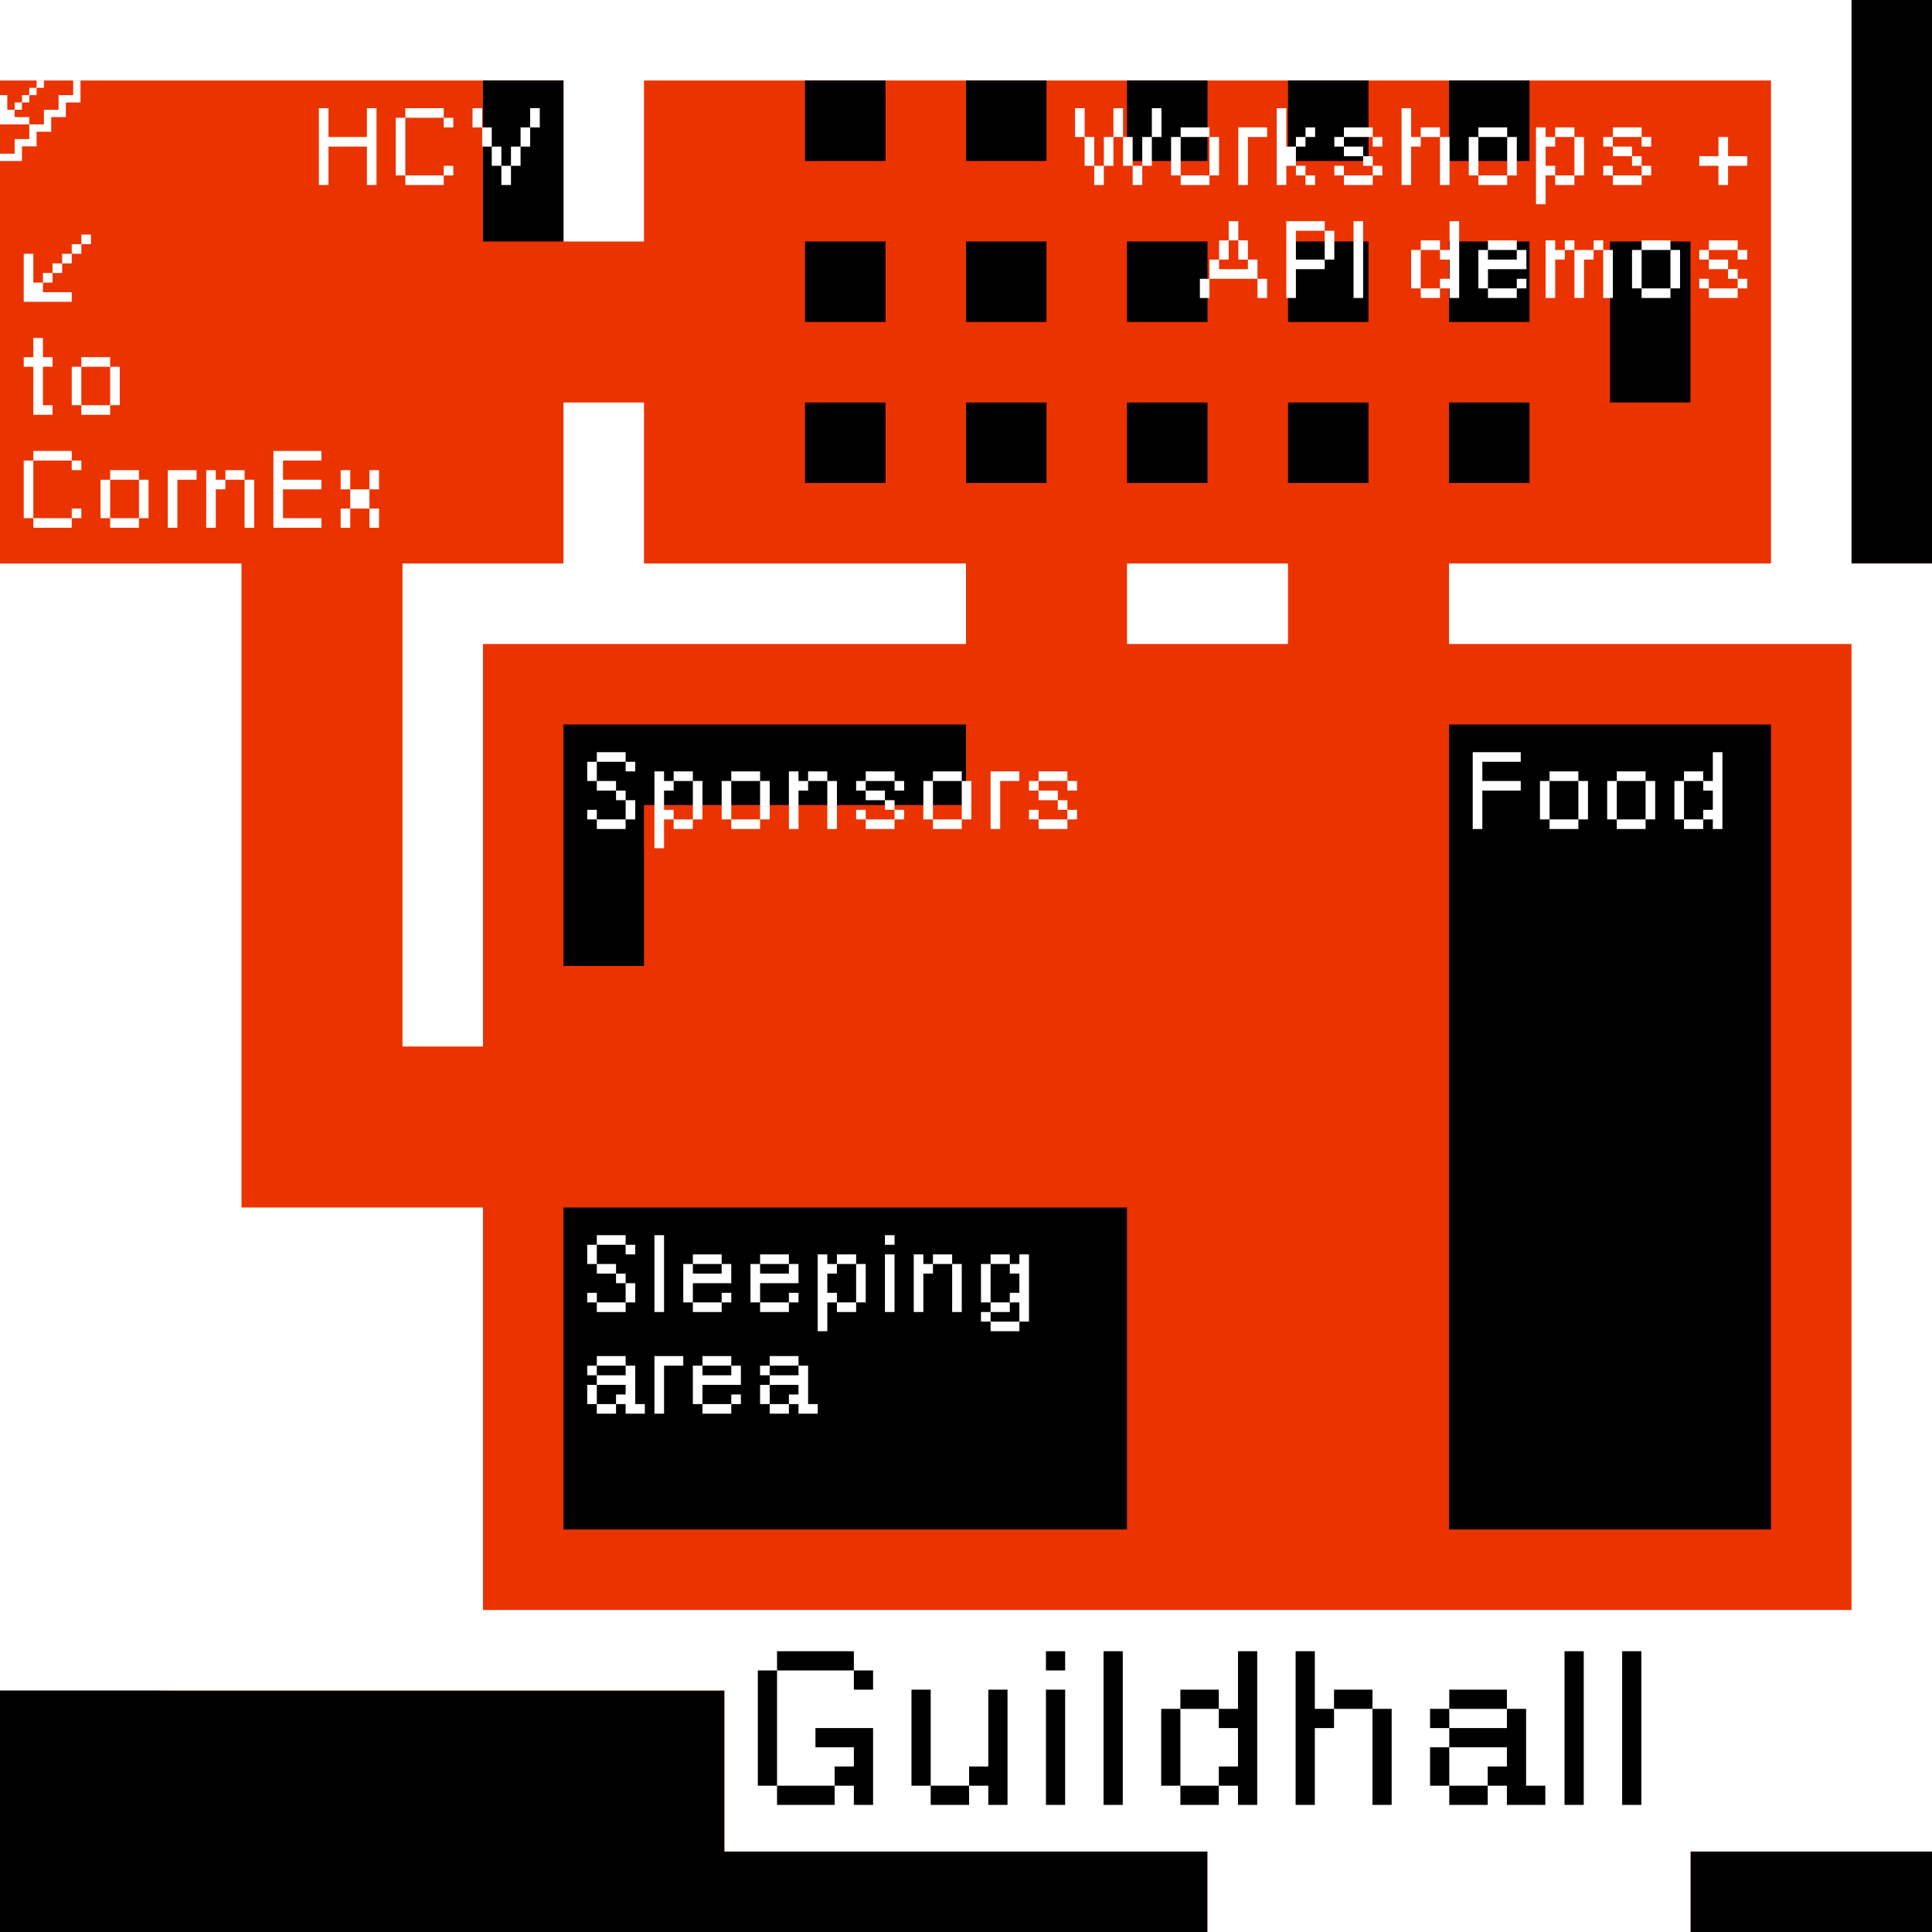 <?xml version="1.0" encoding="UTF-8" standalone="no"?>
<!DOCTYPE svg PUBLIC "-//W3C//DTD SVG 1.1//EN" "http://www.w3.org/Graphics/SVG/1.1/DTD/svg11.dtd">
<svg xmlns="http://www.w3.org/2000/svg" xmlns:xl="http://www.w3.org/1999/xlink" version="1.1" viewBox="0 0 684 684" preserveAspectRatio="xMinYMin" xmlns:dc="http://purl.org/dc/elements/1.1/">
  <defs/>
  <g stroke="none" stroke-opacity="1" stroke-dasharray="none" fill="none" fill-opacity="1">
    <title>Guildhall</title>
    <rect fill="white" width="684" height="684"/>
    <g>
      <title>Layer 1</title>
      <rect x="0" y="0" width="684" height="684" fill="black"/>
      <path d="M 655.5 199.5 L 655.5 0 L 0 0 L 0 199.5 L 57 199.5 L 57 598.5 L 256.5 598.5 L 256.5 655.5 L 427.5 655.5 L 427.5 684 L 598.5 684 L 598.5 655.5 L 684 655.5 L 684 199.5 Z" fill="#eb3300"/>
      <path d="M 399 199.5 L 399 228 L 456 228 L 456 199.5 Z M 627 199.5 L 513 199.5 L 513 228 L 655.5 228 L 655.5 570 L 171 570 L 171 427.5 L 85.5 427.5 L 85.5 199.5 L 0 199.5 L 0 598.5 L 256.5 598.5 L 256.5 655.5 L 427.5 655.5 L 427.5 684 L 598.5 684 L 598.5 655.5 L 684 655.5 L 684 199.5 L 655.5 199.5 L 655.5 -11368684e-20 L 0 0 L 0 28.5 L 199.5 28.5 L 199.5 85.5 L 228 85.5 L 228 28.5 L 627 28.5 Z M 171 370.5 L 171 228 L 342 228 L 342 199.5 L 228 199.5 L 228 142.5 L 199.5 142.5 L 199.5 199.5 L 142.5 199.5 L 142.5 370.5 Z" fill="white"/>
      <rect x="513" y="256.5" width="114" height="285" fill="black"/>
      <path d="M 199.5 342 L 228 342 L 228 285 L 342 285 L 342 256.5 L 199.5 256.5 Z" fill="black"/>
      <rect x="199.5" y="427.5" width="199.5" height="114" fill="black"/>
      <rect x="171" y="28.5" width="28.5" height="57" fill="black"/>
      <rect x="570" y="85.5" width="28.5" height="57" fill="black"/>
      <rect x="513" y="28.5" width="28.5" height="28.5" fill="black"/>
      <rect x="456" y="28.5" width="28.5" height="28.5" fill="black"/>
      <rect x="399" y="28.5" width="28.5" height="28.5" fill="black"/>
      <rect x="342" y="28.5" width="28.5" height="28.5" fill="black"/>
      <rect x="513" y="85.5" width="28.5" height="28.5" fill="black"/>
      <rect x="456" y="85.5" width="28.5" height="28.5" fill="black"/>
      <rect x="399" y="85.5" width="28.5" height="28.5" fill="black"/>
      <rect x="342" y="85.5" width="28.5" height="28.5" fill="black"/>
      <rect x="513" y="142.5" width="28.5" height="28.5" fill="black"/>
      <rect x="456" y="142.5" width="28.5" height="28.5" fill="black"/>
      <rect x="399" y="142.5" width="28.5" height="28.5" fill="black"/>
      <rect x="342" y="142.5" width="28.5" height="28.5" fill="black"/>
      <rect x="285" y="28.5" width="28.5" height="28.5" fill="black"/>
      <rect x="285" y="85.5" width="28.5" height="28.5" fill="black"/>
      <rect x="285" y="142.5" width="28.5" height="28.5" fill="black"/>
      <path d="M 295.5 632.2 L 275.1 632.2 L 275.1 591.4 L 268.3 591.4 L 268.3 632.2 L 275.1 632.2 L 275.1 639 L 295.5 639 Z M 295.5 632.2 L 302.3 632.2 L 302.3 639 L 309.1 639 L 309.1 611.8 L 288.7 611.8 L 288.7 618.6 L 302.3 618.6 L 302.3 625.4 L 295.5 625.4 Z M 309.1 591.4 L 302.3 591.4 L 302.3 584.6 L 275.1 584.6 L 275.1 591.4 L 302.3 591.4 L 302.3 598.2 L 309.1 598.2 Z" fill="black"/>
      <path d="M 349.9 625.4 L 343.1 625.4 L 343.1 632.2 L 349.9 632.2 L 349.9 639 L 356.7 639 L 356.7 598.2 L 349.9 598.2 Z M 343.1 632.2 L 329.5 632.2 L 329.5 598.2 L 322.7 598.2 L 322.7 632.2 L 329.5 632.2 L 329.5 639 L 343.1 639 Z" fill="black"/>
      <path d="M 370.3 639 L 377.1 639 L 377.1 598.2 L 370.3 598.2 Z M 370.3 591.4 L 377.1 591.4 L 377.1 584.6 L 370.3 584.6 Z" fill="black"/>
      <rect x="390.7" y="584.6" width="6.8" height="54.4" fill="black"/>
      <path d="M 445.1 584.6 L 438.3 584.6 L 438.3 605 L 431.5 605 L 431.5 598.2 L 417.9 598.2 L 417.9 605 L 431.5 605 L 431.5 611.8 L 438.3 611.8 L 438.3 625.4 L 431.5 625.4 L 431.5 632.2 L 438.3 632.2 L 438.3 639 L 445.1 639 Z M 431.5 632.2 L 417.9 632.2 L 417.9 605 L 411.1 605 L 411.1 632.2 L 417.9 632.2 L 417.9 639 L 431.5 639 Z" fill="black"/>
      <path d="M 465.5 611.8 L 472.3 611.8 L 472.3 605 L 465.5 605 L 465.5 584.6 L 458.7 584.6 L 458.7 639 L 465.5 639 Z M 485.9 639 L 492.7 639 L 492.7 605 L 485.9 605 L 485.9 598.2 L 472.3 598.2 L 472.3 605 L 485.9 605 Z" fill="black"/>
      <path d="M 506.3 611.8 L 513.1 611.8 L 513.1 618.6 L 533.5 618.6 L 533.5 625.4 L 526.7 625.4 L 526.7 632.2 L 533.5 632.2 L 533.5 639 L 547.1 639 L 547.1 632.2 L 540.3 632.2 L 540.3 605 L 533.5 605 L 533.5 598.2 L 513.1 598.2 L 513.1 605 L 506.3 605 Z M 506.3 632.2 L 513.1 632.2 L 513.1 639 L 526.7 639 L 526.7 632.2 L 513.1 632.2 L 513.1 618.6 L 506.3 618.6 Z M 513.1 605 L 533.5 605 L 533.5 611.8 L 513.1 611.8 Z" fill="black"/>
      <rect x="553.9" y="584.6" width="6.8" height="54.4" fill="black"/>
      <rect x="574.3" y="584.6" width="6.8" height="54.4" fill="black"/>
      <path d="M 221.5 450.9 L 218.1 450.9 L 218.1 447.5 L 211.3 447.5 L 211.3 440.7 L 207.9 440.7 L 207.9 447.5 L 211.3 447.5 L 211.3 450.9 L 218.1 450.9 L 218.1 454.3 L 221.5 454.3 L 221.5 461.1 L 224.9 461.1 L 224.9 454.3 L 221.5 454.3 Z M 224.9 440.7 L 221.5 440.7 L 221.5 437.3 L 211.3 437.3 L 211.3 440.7 L 221.5 440.7 L 221.5 444.1 L 224.9 444.1 Z M 211.3 457.7 L 207.9 457.7 L 207.9 461.1 L 211.3 461.1 L 211.3 464.5 L 221.5 464.5 L 221.5 461.1 L 211.3 461.1 Z" fill="white"/>
      <rect x="231.7" y="437.3" width="3.4" height="27.2" fill="white"/>
      <path d="M 258.9 447.5 L 255.5 447.5 L 255.5 444.1 L 245.3 444.1 L 245.3 447.5 L 255.5 447.5 L 255.5 450.9 L 245.3 450.9 L 245.3 447.5 L 241.9 447.5 L 241.9 461.1 L 245.3 461.1 L 245.3 464.5 L 255.5 464.5 L 255.5 461.1 L 245.3 461.1 L 245.3 454.3 L 258.9 454.3 Z M 258.9 457.7 L 255.5 457.7 L 255.5 461.1 L 258.9 461.1 Z" fill="white"/>
      <path d="M 282.7 447.5 L 279.3 447.5 L 279.3 444.1 L 269.1 444.1 L 269.1 447.5 L 279.3 447.5 L 279.3 450.9 L 269.1 450.9 L 269.1 447.5 L 265.7 447.5 L 265.7 461.1 L 269.1 461.1 L 269.1 464.5 L 279.3 464.5 L 279.3 461.1 L 269.1 461.1 L 269.1 454.3 L 282.7 454.3 Z M 282.7 457.7 L 279.3 457.7 L 279.3 461.1 L 282.7 461.1 Z" fill="white"/>
      <path d="M 289.5 471.3 L 292.9 471.3 L 292.9 461.1 L 296.3 461.1 L 296.3 464.5 L 303.1 464.5 L 303.1 461.1 L 296.3 461.1 L 296.3 457.7 L 292.9 457.7 L 292.9 450.9 L 296.3 450.9 L 296.3 447.5 L 292.9 447.5 L 292.9 444.1 L 289.5 444.1 Z M 296.3 447.5 L 303.1 447.5 L 303.1 461.1 L 306.5 461.1 L 306.5 447.5 L 303.1 447.5 L 303.1 444.1 L 296.3 444.1 Z" fill="white"/>
      <path d="M 313.3 464.5 L 316.7 464.5 L 316.7 444.1 L 313.3 444.1 Z M 313.3 440.7 L 316.7 440.7 L 316.7 437.3 L 313.3 437.3 Z" fill="white"/>
      <path d="M 326.9 450.9 L 330.3 450.9 L 330.3 447.5 L 326.9 447.5 L 326.9 444.1 L 323.5 444.1 L 323.5 464.5 L 326.9 464.5 Z M 337.1 464.5 L 340.5 464.5 L 340.5 447.5 L 337.1 447.5 L 337.1 444.1 L 330.3 444.1 L 330.3 447.5 L 337.1 447.5 Z" fill="white"/>
      <path d="M 360.9 457.7 L 357.5 457.7 L 357.5 461.1 L 360.9 461.1 L 360.9 467.9 L 364.3 467.9 L 364.3 444.1 L 360.9 444.1 L 360.9 447.5 L 357.5 447.5 L 357.5 444.1 L 350.7 444.1 L 350.7 447.5 L 357.5 447.5 L 357.5 450.9 L 360.9 450.9 Z M 357.5 461.1 L 350.7 461.1 L 350.7 447.5 L 347.3 447.5 L 347.3 461.1 L 350.7 461.1 L 350.7 464.5 L 357.5 464.5 Z M 350.7 464.5 L 347.3 464.5 L 347.3 467.9 L 350.7 467.9 L 350.7 471.3 L 360.9 471.3 L 360.9 467.9 L 350.7 467.9 Z" fill="white"/>
      <path d="M 207.9 486.9 L 211.3 486.9 L 211.3 490.3 L 221.5 490.3 L 221.5 493.7 L 218.1 493.7 L 218.1 497.1 L 221.5 497.1 L 221.5 500.5 L 228.3 500.5 L 228.3 497.1 L 224.9 497.1 L 224.9 483.5 L 221.5 483.5 L 221.5 480.1 L 211.3 480.1 L 211.3 483.5 L 207.9 483.5 Z M 207.9 497.1 L 211.3 497.1 L 211.3 500.5 L 218.1 500.5 L 218.1 497.1 L 211.3 497.1 L 211.3 490.3 L 207.9 490.3 Z M 211.3 483.5 L 221.5 483.5 L 221.5 486.9 L 211.3 486.9 Z" fill="white"/>
      <path d="M 231.7 500.5 L 235.1 500.5 L 235.1 483.5 L 241.9 483.5 L 241.9 480.1 L 231.7 480.1 Z" fill="white"/>
      <path d="M 262.3 483.5 L 258.9 483.5 L 258.9 480.1 L 248.7 480.1 L 248.7 483.5 L 258.9 483.5 L 258.9 486.9 L 248.7 486.9 L 248.7 483.5 L 245.3 483.5 L 245.3 497.1 L 248.7 497.1 L 248.7 500.5 L 258.9 500.5 L 258.9 497.1 L 248.7 497.1 L 248.7 490.3 L 262.3 490.3 Z M 262.3 493.7 L 258.9 493.7 L 258.9 497.1 L 262.3 497.1 Z" fill="white"/>
      <path d="M 269.1 486.9 L 272.5 486.9 L 272.5 490.3 L 282.7 490.3 L 282.7 493.7 L 279.3 493.7 L 279.3 497.1 L 282.7 497.1 L 282.7 500.5 L 289.5 500.5 L 289.5 497.1 L 286.1 497.1 L 286.1 483.5 L 282.7 483.5 L 282.7 480.1 L 272.5 480.1 L 272.5 483.5 L 269.1 483.5 Z M 269.1 497.1 L 272.5 497.1 L 272.5 500.5 L 279.3 500.5 L 279.3 497.1 L 272.5 497.1 L 272.5 490.3 L 269.1 490.3 Z M 272.5 483.5 L 282.7 483.5 L 282.7 486.9 L 272.5 486.9 Z" fill="white"/>
      <path d="M 129.9 65.5 L 133.3 65.5 L 133.3 38.3 L 129.9 38.3 L 129.9 48.5 L 116.3 48.5 L 116.3 38.3 L 112.9 38.3 L 112.9 65.5 L 116.3 65.5 L 116.3 51.9 L 129.9 51.9 Z" fill="white"/>
      <path d="M 157.1 62.1 L 143.5 62.1 L 143.5 41.7 L 140.1 41.7 L 140.1 62.1 L 143.5 62.1 L 143.5 65.5 L 157.1 65.5 Z M 160.5 41.7 L 157.1 41.7 L 157.1 38.3 L 143.5 38.3 L 143.5 41.7 L 157.1 41.7 L 157.1 45.1 L 160.5 45.1 Z M 160.5 58.7 L 157.1 58.7 L 157.1 62.1 L 160.5 62.1 Z" fill="white"/>
      <path d="M 170.7 51.9 L 174.1 51.9 L 174.1 58.7 L 177.5 58.7 L 177.5 65.5 L 180.9 65.5 L 180.9 58.7 L 177.5 58.7 L 177.5 51.9 L 174.1 51.9 L 174.1 45.1 L 170.7 45.1 L 170.7 38.3 L 167.3 38.3 L 167.3 45.1 L 170.7 45.1 Z M 184.3 51.9 L 180.9 51.9 L 180.9 58.7 L 184.3 58.7 Z M 187.7 45.1 L 184.3 45.1 L 184.3 51.9 L 187.7 51.9 Z M 191.1 38.3 L 187.7 38.3 L 187.7 45.1 L 191.1 45.1 Z" fill="white"/>
      <path d="M 221.5 279.9 L 218.1 279.9 L 218.1 276.5 L 211.3 276.5 L 211.3 269.7 L 207.9 269.7 L 207.9 276.5 L 211.3 276.5 L 211.3 279.9 L 218.1 279.9 L 218.1 283.3 L 221.5 283.3 L 221.5 290.1 L 224.9 290.1 L 224.9 283.3 L 221.5 283.3 Z M 224.9 269.7 L 221.5 269.7 L 221.5 266.3 L 211.3 266.3 L 211.3 269.7 L 221.5 269.7 L 221.5 273.1 L 224.9 273.1 Z M 211.3 286.7 L 207.9 286.7 L 207.9 290.1 L 211.3 290.1 L 211.3 293.5 L 221.5 293.5 L 221.5 290.1 L 211.3 290.1 Z" fill="white"/>
      <path d="M 231.7 300.3 L 235.1 300.3 L 235.1 290.1 L 238.5 290.1 L 238.5 293.5 L 245.3 293.5 L 245.3 290.1 L 238.5 290.1 L 238.5 286.7 L 235.1 286.7 L 235.1 279.9 L 238.5 279.9 L 238.5 276.5 L 235.1 276.5 L 235.1 273.1 L 231.7 273.1 Z M 238.5 276.5 L 245.3 276.5 L 245.3 290.1 L 248.7 290.1 L 248.7 276.5 L 245.3 276.5 L 245.3 273.1 L 238.5 273.1 Z" fill="white"/>
      <path d="M 255.5 290.1 L 258.9 290.1 L 258.9 293.5 L 269.1 293.5 L 269.1 290.1 L 258.9 290.1 L 258.9 276.5 L 255.5 276.5 Z M 258.9 276.5 L 269.1 276.5 L 269.1 290.1 L 272.5 290.1 L 272.5 276.5 L 269.1 276.5 L 269.1 273.1 L 258.9 273.1 Z" fill="white"/>
      <path d="M 282.7 279.9 L 286.1 279.9 L 286.1 276.5 L 282.7 276.5 L 282.7 273.1 L 279.3 273.1 L 279.3 293.5 L 282.7 293.5 Z M 292.9 293.5 L 296.3 293.5 L 296.3 276.5 L 292.9 276.5 L 292.9 273.1 L 286.1 273.1 L 286.1 276.5 L 292.9 276.5 Z" fill="white"/>
      <path d="M 306.5 283.3 L 313.3 283.3 L 313.3 286.7 L 316.7 286.7 L 316.7 290.1 L 320.1 290.1 L 320.1 286.7 L 316.7 286.7 L 316.7 283.3 L 313.3 283.3 L 313.3 279.9 L 306.5 279.9 L 306.5 276.5 L 303.1 276.5 L 303.1 279.9 L 306.5 279.9 Z M 320.1 276.5 L 316.7 276.5 L 316.7 273.1 L 306.5 273.1 L 306.5 276.5 L 316.7 276.5 L 316.7 279.9 L 320.1 279.9 Z M 303.1 290.1 L 306.5 290.1 L 306.5 293.5 L 316.7 293.5 L 316.7 290.1 L 306.5 290.1 L 306.5 286.7 L 303.1 286.7 Z" fill="white"/>
      <path d="M 326.9 290.1 L 330.3 290.1 L 330.3 293.5 L 340.5 293.5 L 340.5 290.1 L 330.3 290.1 L 330.3 276.5 L 326.9 276.5 Z M 330.3 276.5 L 340.5 276.5 L 340.5 290.1 L 343.9 290.1 L 343.9 276.5 L 340.5 276.5 L 340.5 273.1 L 330.3 273.1 Z" fill="white"/>
      <path d="M 350.7 293.5 L 354.1 293.5 L 354.1 276.5 L 360.9 276.5 L 360.9 273.1 L 350.7 273.1 Z" fill="white"/>
      <path d="M 367.7 283.3 L 374.5 283.3 L 374.5 286.7 L 377.9 286.7 L 377.9 290.1 L 381.3 290.1 L 381.3 286.7 L 377.9 286.7 L 377.9 283.3 L 374.5 283.3 L 374.5 279.9 L 367.7 279.9 L 367.7 276.5 L 364.3 276.5 L 364.3 279.9 L 367.7 279.9 Z M 381.3 276.5 L 377.9 276.5 L 377.9 273.1 L 367.7 273.1 L 367.7 276.5 L 377.9 276.5 L 377.9 279.9 L 381.3 279.9 Z M 364.3 290.1 L 367.7 290.1 L 367.7 293.5 L 377.9 293.5 L 377.9 290.1 L 367.7 290.1 L 367.7 286.7 L 364.3 286.7 Z" fill="white"/>
      <path d="M 524.8 279.9 L 538.4 279.9 L 538.4 276.5 L 524.8 276.5 L 524.8 269.7 L 538.4 269.7 L 538.4 266.3 L 521.4 266.3 L 521.4 293.5 L 524.8 293.5 Z" fill="white"/>
      <path d="M 545.2 290.1 L 548.6 290.1 L 548.6 293.5 L 558.8 293.5 L 558.8 290.1 L 548.6 290.1 L 548.6 276.5 L 545.2 276.5 Z M 548.6 276.5 L 558.8 276.5 L 558.8 290.1 L 562.2 290.1 L 562.2 276.5 L 558.8 276.5 L 558.8 273.1 L 548.6 273.1 Z" fill="white"/>
      <path d="M 569 290.1 L 572.4 290.1 L 572.4 293.5 L 582.6 293.5 L 582.6 290.1 L 572.4 290.1 L 572.4 276.5 L 569 276.5 Z M 572.4 276.5 L 582.6 276.5 L 582.6 290.1 L 586 290.1 L 586 276.5 L 582.6 276.5 L 582.6 273.1 L 572.4 273.1 Z" fill="white"/>
      <path d="M 609.8 266.3 L 606.4 266.3 L 606.4 276.5 L 603 276.5 L 603 273.1 L 596.2 273.1 L 596.2 276.5 L 603 276.5 L 603 279.9 L 606.4 279.9 L 606.4 286.7 L 603 286.7 L 603 290.1 L 606.4 290.1 L 606.4 293.5 L 609.8 293.5 Z M 603 290.1 L 596.2 290.1 L 596.2 276.5 L 592.8 276.5 L 592.8 290.1 L 596.2 290.1 L 596.2 293.5 L 603 293.5 Z" fill="white"/>
      <path d="M 384 58.7 L 387.4 58.7 L 387.4 65.5 L 390.8 65.5 L 390.8 58.7 L 387.4 58.7 L 387.4 48.5 L 384 48.5 L 384 38.3 L 380.6 38.3 L 380.6 48.5 L 384 48.5 Z M 397.6 58.7 L 401 58.7 L 401 65.5 L 404.4 65.5 L 404.4 58.7 L 401 58.7 L 401 48.5 L 397.6 48.5 L 397.6 38.3 L 394.2 38.3 L 394.2 48.5 L 397.6 48.5 Z M 411.2 38.3 L 407.8 38.3 L 407.8 48.5 L 411.2 48.5 Z M 394.2 48.5 L 390.8 48.5 L 390.8 58.7 L 394.2 58.7 Z M 407.8 48.5 L 404.4 48.5 L 404.4 58.7 L 407.8 58.7 Z" fill="white"/>
      <path d="M 414.6 62.1 L 418 62.1 L 418 65.5 L 428.2 65.5 L 428.2 62.1 L 418 62.1 L 418 48.5 L 414.6 48.5 Z M 418 48.5 L 428.2 48.5 L 428.2 62.1 L 431.6 62.1 L 431.6 48.5 L 428.2 48.5 L 428.2 45.1 L 418 45.1 Z" fill="white"/>
      <path d="M 438.4 65.5 L 441.8 65.5 L 441.8 48.5 L 448.6 48.5 L 448.6 45.1 L 438.4 45.1 Z" fill="white"/>
      <path d="M 455.4 58.7 L 458.8 58.7 L 458.8 62.1 L 462.2 62.1 L 462.2 65.5 L 465.6 65.5 L 465.6 62.1 L 462.2 62.1 L 462.2 58.7 L 458.8 58.7 L 458.8 51.9 L 455.4 51.9 L 455.4 38.3 L 452 38.3 L 452 65.5 L 455.4 65.5 Z M 458.8 51.9 L 462.2 51.9 L 462.2 48.5 L 458.8 48.5 Z M 462.2 48.5 L 465.6 48.5 L 465.6 45.1 L 462.2 45.1 Z" fill="white"/>
      <path d="M 475.8 55.3 L 482.6 55.3 L 482.6 58.7 L 486 58.7 L 486 62.1 L 489.4 62.1 L 489.4 58.7 L 486 58.7 L 486 55.3 L 482.6 55.3 L 482.6 51.9 L 475.8 51.9 L 475.8 48.5 L 472.4 48.5 L 472.4 51.9 L 475.8 51.9 Z M 489.4 48.5 L 486 48.5 L 486 45.1 L 475.8 45.1 L 475.8 48.5 L 486 48.5 L 486 51.9 L 489.4 51.9 Z M 472.4 62.1 L 475.8 62.1 L 475.8 65.5 L 486 65.5 L 486 62.1 L 475.8 62.1 L 475.8 58.7 L 472.4 58.7 Z" fill="white"/>
      <path d="M 499.6 51.9 L 503 51.9 L 503 48.5 L 499.6 48.5 L 499.6 38.3 L 496.2 38.3 L 496.2 65.5 L 499.6 65.5 Z M 509.8 65.5 L 513.2 65.5 L 513.2 48.5 L 509.8 48.5 L 509.8 45.1 L 503 45.1 L 503 48.5 L 509.8 48.5 Z" fill="white"/>
      <path d="M 520 62.1 L 523.4 62.1 L 523.4 65.5 L 533.6 65.5 L 533.6 62.1 L 523.4 62.1 L 523.4 48.5 L 520 48.5 Z M 523.4 48.5 L 533.6 48.5 L 533.6 62.1 L 537 62.1 L 537 48.5 L 533.6 48.5 L 533.6 45.1 L 523.4 45.1 Z" fill="white"/>
      <path d="M 543.8 72.3 L 547.2 72.3 L 547.2 62.1 L 550.6 62.1 L 550.6 65.5 L 557.4 65.5 L 557.4 62.1 L 550.6 62.1 L 550.6 58.7 L 547.2 58.7 L 547.2 51.9 L 550.6 51.9 L 550.6 48.5 L 547.2 48.5 L 547.2 45.1 L 543.8 45.1 Z M 550.6 48.5 L 557.4 48.5 L 557.4 62.1 L 560.8 62.1 L 560.8 48.5 L 557.4 48.5 L 557.4 45.1 L 550.6 45.1 Z" fill="white"/>
      <path d="M 571 55.3 L 577.8 55.3 L 577.8 58.7 L 581.2 58.7 L 581.2 62.1 L 584.6 62.1 L 584.6 58.7 L 581.2 58.7 L 581.2 55.3 L 577.8 55.3 L 577.8 51.9 L 571 51.9 L 571 48.5 L 567.6 48.5 L 567.6 51.9 L 571 51.9 Z M 584.6 48.5 L 581.2 48.5 L 581.2 45.1 L 571 45.1 L 571 48.5 L 581.2 48.5 L 581.2 51.9 L 584.6 51.9 Z M 567.6 62.1 L 571 62.1 L 571 65.5 L 581.2 65.5 L 581.2 62.1 L 571 62.1 L 571 58.7 L 567.6 58.7 Z" fill="white"/>
      <path d="M 608.4 48.5 L 608.4 55.3 L 601.6 55.3 L 601.6 58.7 L 608.4 58.7 L 608.4 65.5 L 611.8 65.5 L 611.8 58.7 L 618.6 58.7 L 618.6 55.3 L 611.8 55.3 L 611.8 48.5 Z" fill="white"/>
      <path d="M 428.2 98.7 L 445.2 98.7 L 445.2 105.5 L 448.6 105.5 L 448.6 98.7 L 445.2 98.7 L 445.2 91.9 L 441.8 91.9 L 441.8 85.1 L 438.4 85.1 L 438.4 78.3 L 435 78.3 L 435 85.1 L 438.4 85.1 L 438.4 91.9 L 441.8 91.9 L 441.8 95.3 L 431.6 95.3 L 431.6 91.9 L 428.2 91.9 Z M 424.8 105.5 L 428.2 105.5 L 428.2 98.7 L 424.8 98.7 Z M 431.6 91.9 L 435 91.9 L 435 85.1 L 431.6 85.1 Z" fill="white"/>
      <path d="M 458.8 95.3 L 469 95.3 L 469 91.9 L 458.8 91.9 L 458.8 81.7 L 469 81.7 L 469 91.9 L 472.4 91.9 L 472.4 81.7 L 469 81.7 L 469 78.3 L 455.4 78.3 L 455.4 105.5 L 458.8 105.5 Z" fill="white"/>
      <rect x="479.2" y="78.3" width="3.4" height="27.2" fill="white"/>
      <path d="M 516.6 78.3 L 513.2 78.3 L 513.2 88.5 L 509.8 88.5 L 509.8 85.1 L 503 85.1 L 503 88.5 L 509.8 88.5 L 509.8 91.9 L 513.2 91.9 L 513.2 98.7 L 509.8 98.7 L 509.8 102.1 L 513.2 102.1 L 513.2 105.5 L 516.6 105.5 Z M 509.8 102.1 L 503 102.1 L 503 88.5 L 499.6 88.5 L 499.6 102.1 L 503 102.1 L 503 105.5 L 509.8 105.5 Z" fill="white"/>
      <path d="M 540.4 88.5 L 537 88.5 L 537 85.1 L 526.8 85.1 L 526.8 88.5 L 537 88.5 L 537 91.9 L 526.8 91.9 L 526.8 88.5 L 523.4 88.5 L 523.4 102.1 L 526.8 102.1 L 526.8 105.5 L 537 105.5 L 537 102.1 L 526.8 102.1 L 526.8 95.3 L 540.4 95.3 Z M 540.4 98.7 L 537 98.7 L 537 102.1 L 540.4 102.1 Z" fill="white"/>
      <path d="M 550.6 91.9 L 554 91.9 L 554 88.5 L 550.6 88.5 L 550.6 85.1 L 547.2 85.1 L 547.2 105.5 L 550.6 105.5 Z M 557.4 105.5 L 560.8 105.5 L 560.8 91.9 L 564.2 91.9 L 564.2 88.5 L 557.4 88.5 L 557.4 85.1 L 554 85.1 L 554 88.5 L 557.4 88.5 Z M 571 88.5 L 567.6 88.5 L 567.6 85.1 L 564.2 85.1 L 564.2 88.5 L 567.6 88.5 L 567.6 105.5 L 571 105.5 Z" fill="white"/>
      <path d="M 577.8 102.1 L 581.2 102.1 L 581.2 105.5 L 591.4 105.5 L 591.4 102.1 L 581.2 102.1 L 581.2 88.5 L 577.8 88.5 Z M 581.2 88.5 L 591.4 88.5 L 591.4 102.1 L 594.8 102.1 L 594.8 88.5 L 591.4 88.5 L 591.4 85.1 L 581.2 85.1 Z" fill="white"/>
      <path d="M 605 95.3 L 611.8 95.3 L 611.8 98.7 L 615.2 98.7 L 615.2 102.1 L 618.6 102.1 L 618.6 98.7 L 615.2 98.7 L 615.2 95.3 L 611.8 95.3 L 611.8 91.9 L 605 91.9 L 605 88.5 L 601.6 88.5 L 601.6 91.9 L 605 91.9 Z M 618.6 88.5 L 615.2 88.5 L 615.2 85.1 L 605 85.1 L 605 88.5 L 615.2 88.5 L 615.2 91.9 L 618.6 91.9 Z M 601.6 102.1 L 605 102.1 L 605 105.5 L 615.2 105.5 L 615.2 102.1 L 605 102.1 L 605 98.7 L 601.6 98.7 Z" fill="white"/>
      <path d="M 28.5 28.5 L 25.909 28.5 L 25.909 33.682 L 20.727 33.682 L 20.727 38.864 L 15.545 38.864 L 15.545 44.045 L 10.364 44.045 L 10.364 49.227 L 5.182 49.227 L 5.182 54.409 L 0 54.409 L 0 57 L 7.773 57 L 7.773 51.818 L 12.955 51.818 L 12.955 46.636 L 18.136 46.636 L 18.136 41.455 L 23.318 41.455 L 23.318 36.273 L 28.5 36.273 Z" fill="white"/>
      <path d="M 10.364 44.045 L 10.364 41.455 L 5.182 41.455 L 5.182 38.864 L 2.591 38.864 L 2.591 33.682 L 0 33.682 L 35527137e-22 44.045 Z M 15.545 28.5 L 12.955 28.5 L 12.955 31.091 L 15.545 31.091 Z M 10.364 33.682 L 12.955 33.682 L 12.955 31.091 L 10.364 31.091 Z M 7.773 36.273 L 10.364 36.273 L 10.364 33.682 L 7.773 33.682 Z M 5.182 38.864 L 7.773 38.864 L 7.773 36.273 L 5.182 36.273 Z" fill="white"/>
      <path d="M 25.4 106.85 L 25.4 103.45 L 15.2 103.45 L 15.2 100.05 L 11.8 100.05 L 11.8 89.85 L 8.4 89.85 L 8.4 106.85 Z M 32.2 83.05 L 28.8 83.05 L 28.8 86.45 L 32.2 86.45 Z M 28.8 86.45 L 25.4 86.45 L 25.4 89.85 L 28.8 89.85 Z M 22 93.25 L 25.4 93.25 L 25.4 89.85 L 22 89.85 Z M 18.6 96.65 L 22 96.65 L 22 93.25 L 18.6 93.25 Z M 15.2 100.05 L 18.6 100.05 L 18.6 96.65 L 15.2 96.65 Z" fill="white"/>
      <path d="M 18.6 126.45 L 15.2 126.45 L 15.2 119.65 L 11.8 119.65 L 11.8 126.45 L 8.4 126.45 L 8.4 129.85 L 11.8 129.85 L 11.8 146.85 L 18.6 146.85 L 18.6 143.45 L 15.2 143.45 L 15.2 129.85 L 18.6 129.85 Z" fill="white"/>
      <path d="M 25.4 143.45 L 28.8 143.45 L 28.8 146.85 L 39 146.85 L 39 143.45 L 28.8 143.45 L 28.8 129.85 L 25.4 129.85 Z M 28.8 129.85 L 39 129.85 L 39 143.45 L 42.4 143.45 L 42.4 129.85 L 39 129.85 L 39 126.45 L 28.8 126.45 Z" fill="white"/>
      <path d="M 25.4 183.45 L 11.8 183.45 L 11.8 163.05 L 8.4 163.05 L 8.4 183.45 L 11.8 183.45 L 11.8 186.85 L 25.4 186.85 Z M 28.8 163.05 L 25.4 163.05 L 25.4 159.65 L 11.8 159.65 L 11.8 163.05 L 25.4 163.05 L 25.4 166.45 L 28.8 166.45 Z M 28.8 180.05 L 25.4 180.05 L 25.4 183.45 L 28.8 183.45 Z" fill="white"/>
      <path d="M 35.6 183.45 L 39 183.45 L 39 186.85 L 49.2 186.85 L 49.2 183.45 L 39 183.45 L 39 169.85 L 35.6 169.85 Z M 39 169.85 L 49.2 169.85 L 49.2 183.45 L 52.6 183.45 L 52.6 169.85 L 49.2 169.85 L 49.2 166.45 L 39 166.45 Z" fill="white"/>
      <path d="M 59.4 186.85 L 62.8 186.85 L 62.8 169.85 L 69.6 169.85 L 69.6 166.45 L 59.4 166.45 Z" fill="white"/>
      <path d="M 76.4 173.25 L 79.8 173.25 L 79.8 169.85 L 76.4 169.85 L 76.4 166.45 L 73 166.45 L 73 186.85 L 76.4 186.85 Z M 86.6 186.85 L 90 186.85 L 90 169.85 L 86.6 169.85 L 86.6 166.45 L 79.8 166.45 L 79.8 169.85 L 86.6 169.85 Z" fill="white"/>
      <path d="M 100.2 173.25 L 113.8 173.25 L 113.8 169.85 L 100.2 169.85 L 100.2 163.05 L 113.8 163.05 L 113.8 159.65 L 96.8 159.65 L 96.8 186.85 L 113.8 186.85 L 113.8 183.45 L 100.2 183.45 Z" fill="white"/>
      <path d="M 124 180.05 L 130.8 180.05 L 130.8 186.85 L 134.2 186.85 L 134.2 180.05 L 130.8 180.05 L 130.8 173.25 L 124 173.25 L 124 166.45 L 120.6 166.45 L 120.6 173.25 L 124 173.25 Z M 120.6 186.85 L 124 186.85 L 124 180.05 L 120.6 180.05 Z M 134.2 166.45 L 130.8 166.45 L 130.8 173.25 L 134.2 173.25 Z" fill="white"/>
    </g>
  </g>
</svg>
